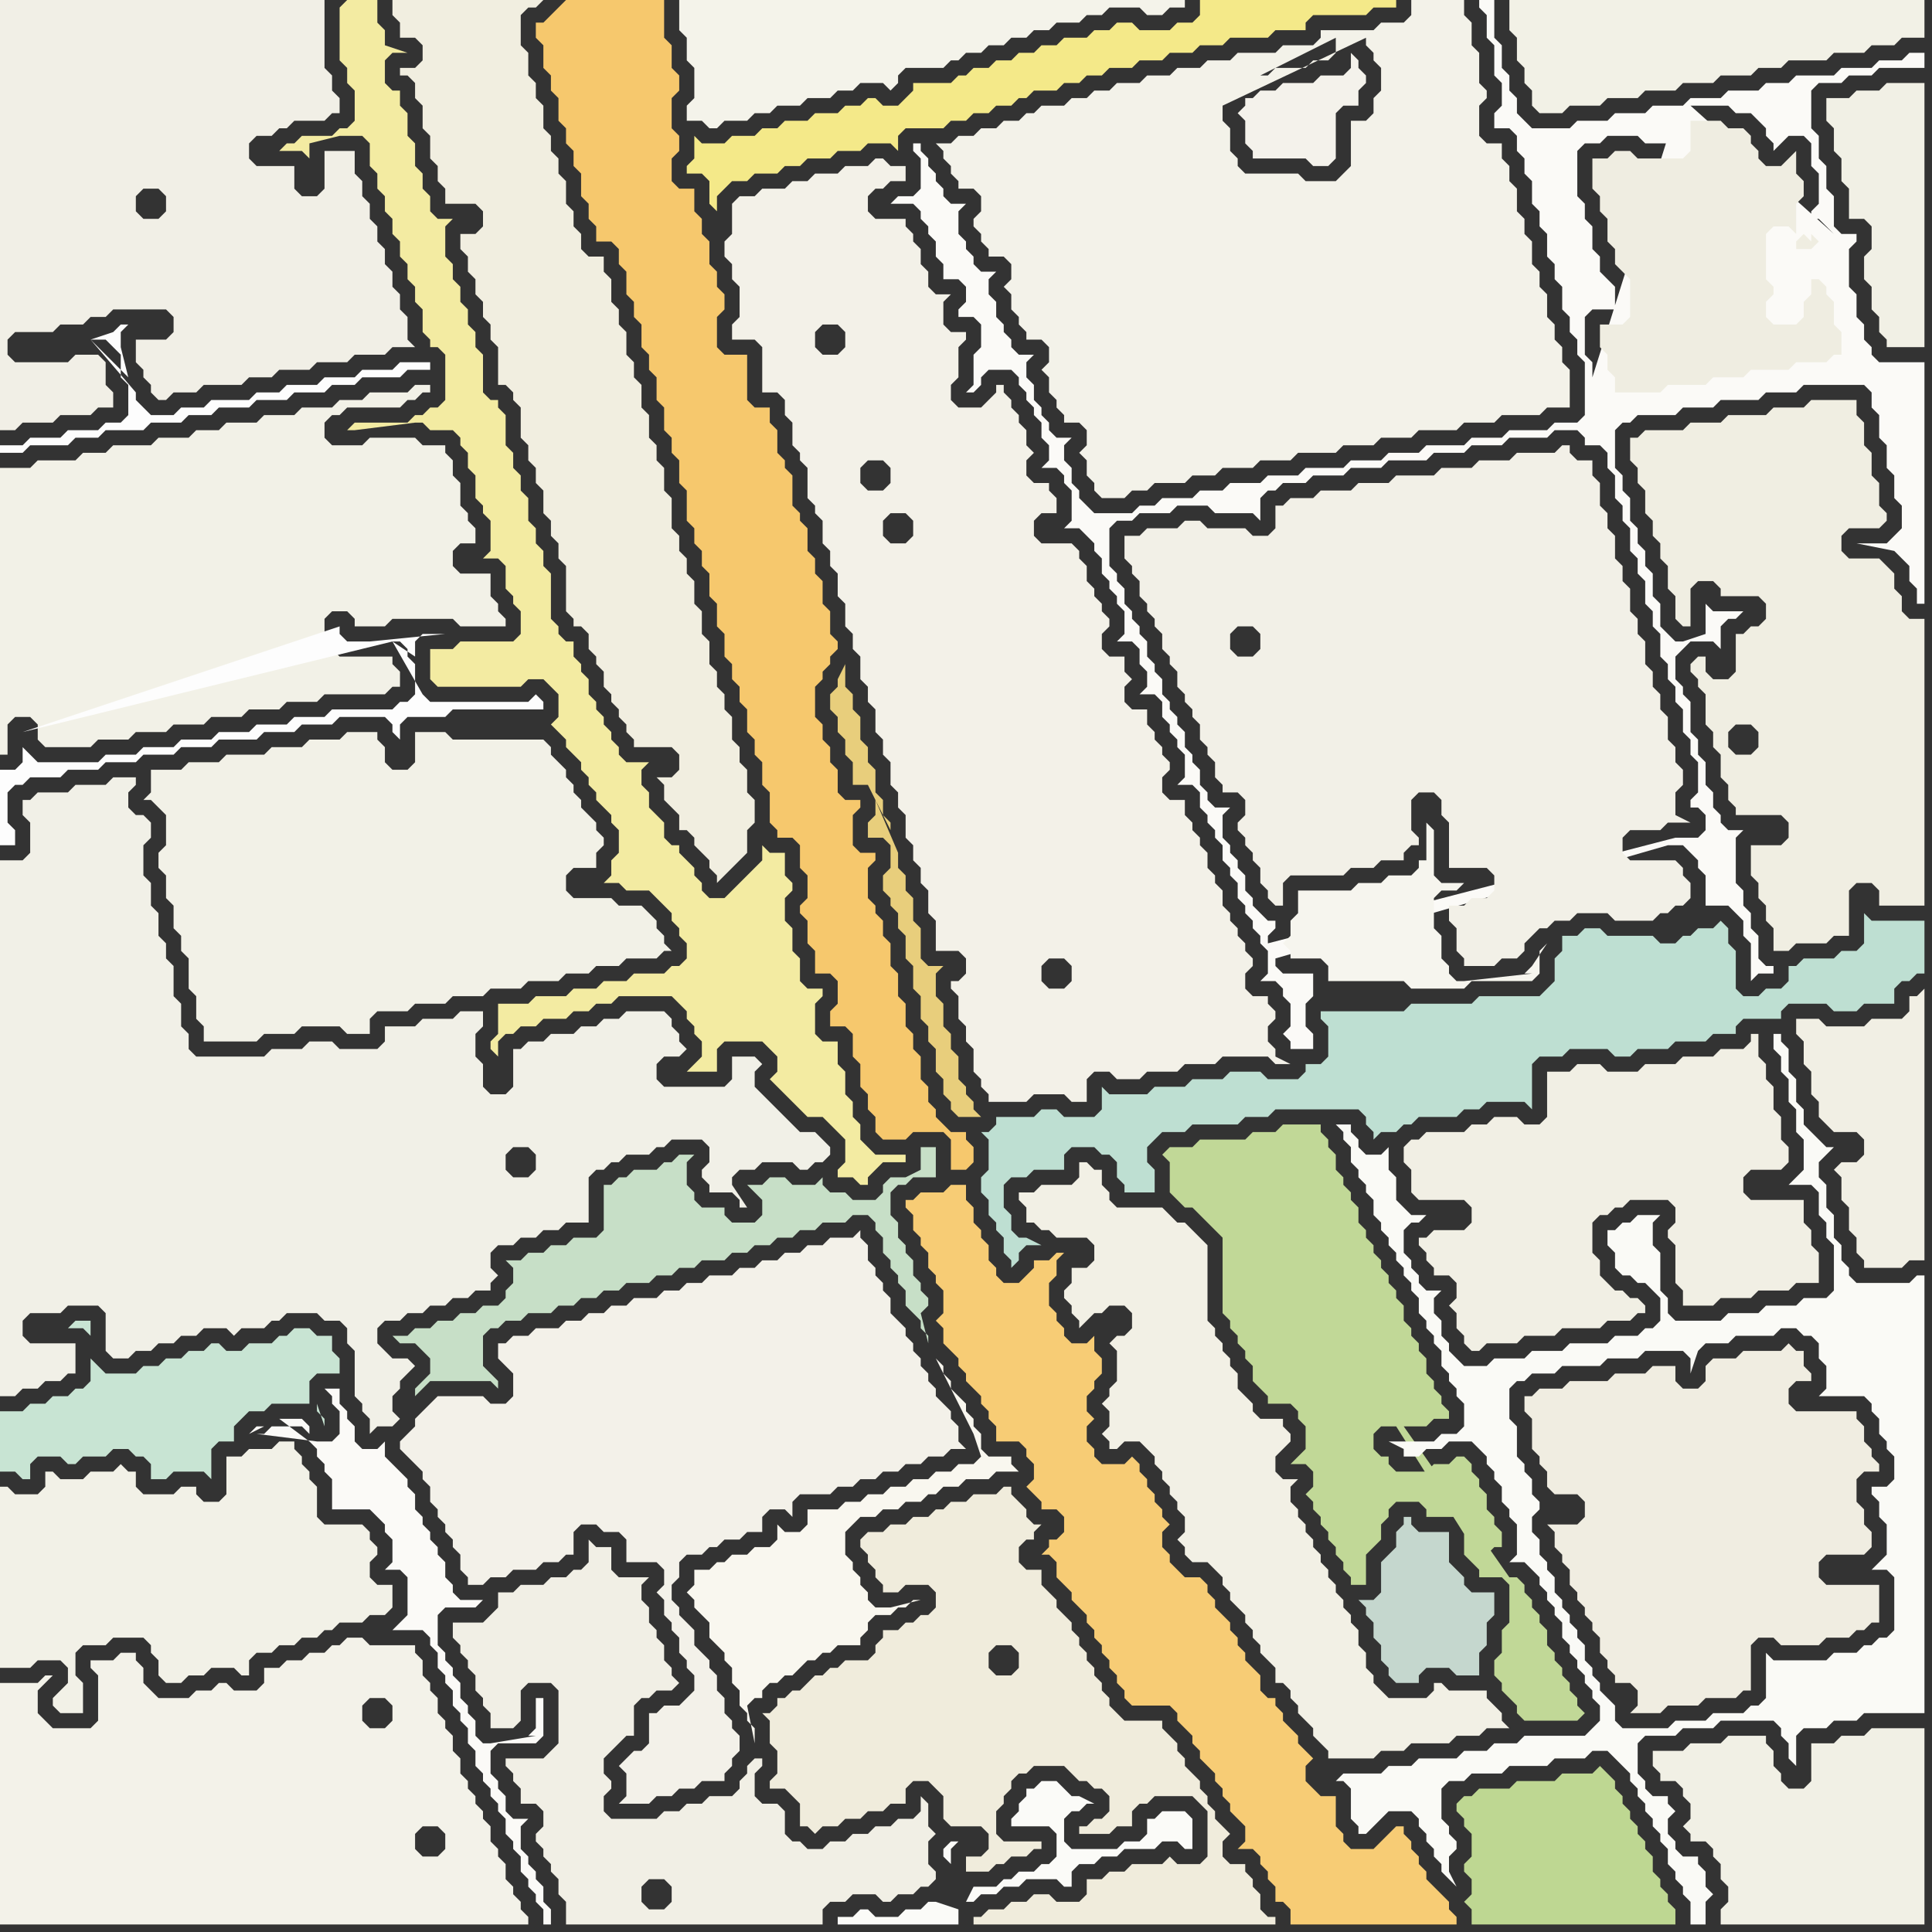 <svg width="256" height="256" xmlns="http://www.w3.org/2000/svg"><rect width="100%" height="100%" fill="#333333" stroke="none"/><script> 
var tempColor;
function hoverPath(evt){
obj = evt.target;
tempColor = obj.getAttribute("fill");
obj.setAttribute("fill","red");
//alert(tempColor);
//obj.setAttribute("stroke","red");}
function recoverPath(evt){
obj = evt.target;
obj.setAttribute("fill", tempColor);
//obj.setAttribute("stroke", tempColor);
}</script><path onmouseover="hoverPath(evt)" onmouseout="recoverPath(evt)" fill="rgb(242,241,231)" d="M  0,64l 0,36 1,0 0,-4 1,-1 2,0 1,1 0,2 1,1 6,0 1,-1 4,0 1,-1 4,0 1,-1 4,0 1,-1 4,0 1,-1 4,0 1,-1 4,0 1,-1 8,0 1,-1 1,0 0,-2 -1,-1 0,-1 -7,0 -1,-1 -1,-1 0,-3 1,-1 2,0 1,1 0,1 4,0 1,-1 8,0 1,1 6,0 0,-1 -1,-1 0,-1 -1,-1 0,-3 -4,0 -1,-1 0,-2 1,-1 2,0 0,-2 -1,-1 0,-1 -1,-1 0,-3 -1,-1 0,-2 -1,-1 0,-1 -3,0 -1,-1 -6,0 -1,1 -4,0 -1,-1 0,-2 1,-1 1,0 1,-1 7,0 1,-1 1,0 1,-1 1,0 0,-1 -2,0 -1,1 -5,0 -1,1 -3,0 -1,1 -4,0 -1,1 -4,0 -1,1 -4,0 -1,1 -3,0 -1,1 -4,0 -1,1 -5,0 -1,1 -3,0 -1,1 -5,0 -1,1 -4,0Z"/>
<path onmouseover="hoverPath(evt)" onmouseout="recoverPath(evt)" fill="rgb(251,250,247)" d="M  221,112l 2,0 1,1 1,1 0,1 1,1 0,4 3,0 1,1 1,1 0,2 1,1 0,5 1,-1 2,0 0,-1 -1,0 -1,-1 0,-3 -1,-1 0,-2 -1,-1 0,-2 -1,-1 0,-6 1,-1 -2,0 -1,-1 0,-1 -1,-1 0,-2 -1,-1 0,-3 -1,-1 0,-2 -1,-1 0,-4 -1,-1 0,-1 -1,-1 0,-3 1,-1 1,-1 3,0 1,1 0,-3 1,-1 1,0 1,-1 -4,0 -1,-1 0,4 -3,1 -1,0 -1,-1 -1,-1 0,-3 -1,-1 0,-3 -1,-1 0,-2 -1,-1 0,-2 -1,-1 0,-3 -1,-1 0,-2 -1,-1 0,-5 1,-1 1,0 1,-1 5,0 1,-1 4,0 1,-1 5,0 1,-1 4,0 1,-1 8,0 1,1 0,2 1,1 0,3 1,1 0,3 1,1 0,3 1,1 0,3 -1,1 -1,1 -4,0 5,1 0,0 1,1 1,1 0,2 1,1 0,2 1,0 0,-32 -6,0 -1,-1 0,-1 -1,-1 0,-2 -1,-1 0,-3 -1,-1 0,-5 1,-1 0,-1 -2,0 -1,-1 0,-4 -1,-1 0,-3 -1,-1 0,-3 -1,-1 0,-5 1,-1 3,0 1,-1 3,0 1,-1 6,0 0,-2 -2,0 -1,1 -3,0 -1,1 -4,0 -1,1 -5,0 -1,1 -3,0 -1,1 -4,0 -1,1 -4,0 -1,1 -4,0 -1,1 -4,0 -1,1 -4,0 -1,1 -5,0 -1,-1 -1,-1 0,-2 -1,-1 0,-2 -1,-1 0,-3 -1,-1 0,-5 -2,0 0,1 1,1 0,3 1,1 0,4 1,1 0,3 -1,1 0,2 2,0 1,1 0,2 1,1 0,2 1,1 0,3 1,1 0,2 1,1 0,3 1,1 0,2 1,1 0,3 1,1 0,2 1,1 0,2 1,1 0,7 -1,1 -3,0 -1,1 -5,0 -1,1 -4,0 -1,1 -5,0 -1,1 -4,0 -1,1 -4,0 -1,1 -5,0 -1,1 -4,0 -1,1 -4,0 -1,1 -3,0 -1,1 -4,0 -1,1 -2,0 -1,1 -5,0 -1,-1 -1,-1 0,-1 -1,-1 0,-2 -1,-1 0,-2 1,-1 -2,0 -1,-1 0,-1 -1,-1 0,-1 -1,-1 0,-2 -1,-1 0,-2 1,-1 -2,0 -1,-1 0,-1 -1,-1 0,-1 -1,-1 0,-2 -1,-1 0,-2 1,-1 -2,0 -1,-1 0,-1 -1,-1 0,-1 -1,-1 0,-3 1,-1 -2,0 -1,-1 0,-1 -1,-1 0,-1 -1,-1 0,-1 -1,-1 0,-1 -1,0 0,1 1,1 0,4 -1,1 -2,0 -1,1 3,0 1,1 0,1 1,1 0,1 1,1 0,2 1,1 0,2 2,0 1,1 0,2 -1,1 0,1 2,0 1,1 0,3 -1,1 0,4 -1,1 1,0 1,-1 0,-1 1,-1 3,0 1,1 0,1 1,1 0,1 1,1 0,1 1,1 0,2 1,1 0,2 -1,1 2,0 1,1 0,1 1,1 0,4 -1,1 2,0 1,1 1,1 0,1 1,1 0,2 1,1 0,1 1,1 0,1 1,1 0,3 -1,1 2,0 1,1 0,2 1,1 0,2 -1,1 2,0 1,1 0,2 1,1 0,1 1,1 0,1 1,1 0,3 -1,1 2,0 1,1 0,2 1,1 0,1 1,1 0,1 1,1 0,2 1,1 0,1 1,1 0,2 1,1 0,1 1,1 0,1 1,1 0,1 1,1 0,3 -1,1 2,0 1,1 0,1 1,1 0,3 -1,1 1,1 0,1 3,0 0,-2 -1,-1 0,-3 1,-1 0,-3 -4,0 -1,-1 0,-1 52,-15 -53,13 0,-1 1,-1 0,-1 -1,0 -1,-1 -1,-1 0,-1 -1,-1 0,-2 -1,-1 0,-1 -1,-1 0,-1 -1,-1 0,-3 1,-1 -2,0 -1,-1 0,-1 -1,-1 0,-2 -1,-1 0,-1 -1,-1 0,-2 -1,-1 0,-1 -1,-1 0,-1 -1,-1 0,-2 -1,-1 0,-1 -1,-1 0,-2 -1,-1 0,-1 -1,-1 0,-1 -1,-1 0,-2 -1,-1 0,-1 -1,-1 0,-5 1,-1 2,0 1,-1 4,0 1,-1 4,0 1,1 5,0 1,1 0,-3 1,-1 1,0 1,-1 3,0 1,-1 4,0 1,-1 4,0 1,-1 5,0 1,-1 4,0 1,-1 4,0 1,-1 5,0 1,-1 3,0 1,1 0,1 2,0 1,1 0,2 1,1 0,3 1,1 0,2 1,1 0,3 1,1 0,2 1,1 0,3 1,1 0,2 1,1 0,3 1,1 0,2 1,1 0,2 1,1 0,3 1,1 0,2 1,1 0,4 -1,1 0,1 1,0 1,1 0,2 -1,1 -3,0 -54,14 53,-13 -10,-62 0,-2 -1,-1 0,-5 1,-1 3,0 0,-3 -1,-1 0,0 -1,-1 0,-2 -1,-1 0,-3 -1,-1 0,-2 -1,-1 0,-6 1,-1 2,0 1,-1 4,0 1,1 4,0 0,-4 -11,35 10,62 -9,-61 0,2 1,1 9,0 1,-1 4,0 1,-1 5,0 1,-1 4,0 1,-1 4,0 1,-1 1,0 1,-1 0,-5 -1,-1 0,-3 -1,-1 0,-1 -1,-1 -1,-1 0,0 -30,16 9,61 3,-98 5,0 1,1 2,0 1,1 1,1 0,1 1,1 0,1 1,-1 1,-1 2,0 1,1 0,3 1,1 0,4 -1,1 0,1 1,0 1,1 1,1 -19,-17 -3,98 5,9 0,0 -5,-9 18,-77 -2,0 -1,-1 0,2 1,1 0,3 -1,1 1,0 1,-3 0,-2 1,-1 -18,77Z"/>
<path onmouseover="hoverPath(evt)" onmouseout="recoverPath(evt)" fill="rgb(243,235,162)" d="M  45,1l 0,7 1,1 0,2 1,1 0,4 -1,1 -1,0 -1,1 -4,0 -1,1 -1,0 -1,1 3,0 1,1 0,-2 4,-1 3,0 1,1 0,3 1,1 0,2 1,1 0,2 1,1 0,2 1,1 0,2 1,1 0,2 1,1 0,2 1,1 0,3 1,1 0,1 1,0 1,1 0,6 -1,1 -1,0 -1,1 -1,0 -1,1 -7,0 -1,1 1,0 8,-1 1,0 1,1 3,0 1,1 0,1 1,1 0,2 1,1 0,3 1,1 0,1 1,1 0,4 -1,1 2,0 1,1 0,3 1,1 0,1 1,1 0,3 -1,1 -7,0 -1,1 -3,0 0,4 1,1 11,0 1,-1 2,0 1,1 1,1 0,3 -1,1 0,0 1,1 1,1 0,1 1,1 1,1 0,1 1,1 0,1 1,1 0,1 1,1 1,1 0,1 1,1 0,3 -1,1 0,2 -1,1 2,0 1,1 3,0 1,1 1,1 1,1 0,1 1,1 0,1 1,1 0,2 -1,1 -1,0 -1,1 -4,0 -1,1 -3,0 -1,1 -3,0 -1,1 -4,0 -1,1 -4,0 0,4 -1,1 0,1 1,1 0,-2 1,-1 1,0 1,-1 2,0 1,-1 3,0 1,-1 2,0 1,-1 2,0 1,-1 7,0 1,1 1,1 0,1 1,1 0,1 1,1 0,2 -1,1 -1,1 4,0 0,-3 1,-1 5,0 1,1 1,1 0,2 -1,1 1,1 0,0 1,1 1,1 1,1 1,1 2,0 1,1 1,1 1,1 0,3 -1,1 0,1 2,0 1,1 1,0 0,-1 1,-1 1,-1 3,0 0,-1 -4,0 -2,-2 0,-2 -1,-1 0,-2 -1,-1 0,-3 -1,-1 0,-3 -2,0 -1,-1 0,-4 1,-1 0,-1 -2,0 -1,-1 0,-3 -1,-1 0,-3 -1,-1 0,-3 1,-1 0,-1 -1,-1 0,-3 -2,0 -1,-1 0,2 -1,1 -1,1 -1,1 -1,1 -1,1 -2,0 -1,-1 0,-1 -1,-1 0,-1 -1,-1 -1,-1 0,-1 -1,0 -1,-1 0,-2 -1,-1 -1,-1 0,-2 -1,-1 0,-2 1,-1 -3,0 -1,-1 0,-1 -1,-1 0,-1 -1,-1 0,-1 -1,-1 0,-1 -1,-1 0,-2 -1,-1 0,-1 -1,-1 0,-2 -1,0 -1,-1 0,-1 -1,-1 0,-6 -1,-1 0,-2 -1,-1 0,-2 -1,-1 0,-3 -1,-1 0,-2 -1,-1 0,-2 -1,-1 0,-4 -1,-1 0,-1 -1,0 -1,-1 0,-5 -1,-1 0,-2 -1,-1 0,-2 -1,-1 0,-2 -1,-1 0,-2 -1,-1 0,-4 1,-1 -2,0 -1,-1 0,-2 -1,-1 0,-2 -1,-1 0,-3 -1,-1 0,-3 -1,-1 0,-2 -1,0 -1,-1 0,-3 1,-1 2,0 -3,-1 0,-2 -1,-1 0,-3 -4,0 -1,1Z"/>
<path onmouseover="hoverPath(evt)" onmouseout="recoverPath(evt)" fill="rgb(246,200,109)" d="M  74,1l -1,1 -1,1 -1,0 0,2 1,1 0,3 1,1 0,2 1,1 0,3 1,1 0,2 1,1 0,2 1,1 0,3 1,1 0,2 1,1 0,2 2,0 1,1 0,2 1,1 0,3 1,1 0,2 1,1 0,3 1,1 0,2 1,1 0,3 1,1 0,3 1,1 0,2 1,1 0,3 1,1 0,4 1,1 0,2 1,1 0,2 1,1 0,3 1,1 0,3 1,1 0,3 1,1 0,2 1,1 0,2 1,1 0,3 1,1 0,2 1,1 0,3 1,1 0,4 1,1 0,1 2,0 1,1 0,3 1,1 0,3 -1,1 0,1 1,1 0,3 1,1 0,3 2,0 1,1 0,3 -1,1 0,2 2,0 1,1 0,3 1,1 0,3 1,1 0,2 1,1 0,2 1,1 3,0 1,-1 4,0 1,1 0,4 2,0 1,-1 0,-2 -1,-1 0,-1 -2,0 -1,-1 -1,-1 0,-1 -1,-1 0,-2 -1,-1 0,-3 -1,-1 0,-2 -1,-1 0,-3 -1,-1 0,-3 -1,-1 0,-3 -1,-1 0,-2 -1,-1 0,-1 -1,-1 0,-4 1,-1 0,-1 -2,0 -1,-1 0,-4 1,-1 0,-1 -2,0 -1,-1 0,-3 -1,-1 0,-2 -1,-1 0,-2 -1,-1 0,-4 1,-1 0,-1 1,-1 0,-1 1,-1 0,-1 -1,-1 0,-3 -1,-1 0,-3 -1,-1 0,-2 -1,-1 0,-3 -1,-1 0,-1 -1,-1 0,-4 -1,-1 0,-1 -1,-1 0,-3 -1,-1 0,-2 -2,0 -1,-1 0,-6 -3,0 -1,-1 0,-4 1,-1 0,-2 -1,-1 0,-2 -1,-1 0,-3 -1,-1 0,-2 -1,-1 0,-3 -2,0 -1,-1 0,-3 1,-1 0,-2 -1,-1 0,-4 1,-1 0,-2 -1,-1 0,-3 -1,-1 0,-5 -13,0 -1,1Z"/>
<path onmouseover="hoverPath(evt)" onmouseout="recoverPath(evt)" fill="rgb(243,241,232)" d="M  101,49l 0,3 2,0 1,1 0,2 1,1 0,3 1,1 0,1 1,1 0,4 1,1 0,1 1,1 0,3 1,1 0,2 1,1 0,3 1,1 0,3 1,1 0,2 1,1 0,3 1,1 0,2 1,1 0,3 1,1 0,2 1,1 0,3 1,1 0,2 1,1 0,3 1,1 0,2 1,1 0,2 1,1 0,3 1,1 0,4 3,0 1,1 0,2 -1,1 -1,0 0,1 1,1 0,3 1,1 0,2 1,1 0,3 1,1 0,1 1,1 0,1 5,0 1,-1 4,0 1,1 2,0 0,-3 1,-1 2,0 1,1 3,0 1,-1 4,0 1,-1 4,0 1,-1 6,0 1,1 2,0 -2,-1 0,-1 -1,-1 0,-2 1,-1 0,-1 -1,-1 0,-1 -2,0 -1,-1 0,-2 1,-1 0,-1 -1,-1 0,-1 -1,-1 0,-1 -1,-1 0,-1 -1,-1 0,-2 -1,-1 0,-1 -1,-1 0,-2 -1,-1 0,-1 -1,-1 0,-1 -1,-1 0,-2 -2,0 -1,-1 0,-2 1,-1 0,-1 -1,-1 0,-1 -1,-1 0,-1 -1,-1 0,-2 -2,0 -1,-1 0,-2 1,-1 -1,-1 0,-2 -2,0 -1,-1 0,-2 1,-1 0,-1 -1,-1 0,-1 -1,-1 0,-1 -1,-1 0,-2 -1,-1 0,-1 -1,-1 -4,0 -1,-1 0,-2 1,-1 2,0 0,-2 -1,-1 0,-1 -2,0 -1,-1 0,-2 1,-1 -1,-1 0,-2 -1,-1 0,-1 -1,-1 0,-1 -1,-1 0,-1 -1,0 0,1 -1,1 -1,1 -3,0 -1,-1 0,-2 1,-1 0,-4 1,-1 0,-1 -2,0 -1,-1 0,-3 1,-1 -2,0 -1,-1 0,-2 -1,-1 0,-2 -1,-1 0,-1 -1,-1 0,-1 -4,0 -1,-1 0,-2 1,-1 1,0 1,-1 2,0 0,-2 -2,0 -1,-1 -1,0 -1,1 -3,0 -1,1 -3,0 -1,1 -2,0 -1,1 -3,0 -1,1 -2,0 -1,1 0,4 -1,1 0,2 1,1 0,2 1,1 0,4 -1,1 0,2 3,0 1,1 0,3 7,-5 1,-1 2,0 1,1 0,2 -1,1 -2,0 -1,-1 0,-2 -7,5 13,15 0,-2 1,-1 2,0 1,1 0,2 -1,1 -2,0 -1,-1 -13,-15 16,22 0,-2 1,-1 2,0 1,1 0,2 -1,1 -2,0 -1,-1 -16,-22 37,81 0,-2 1,-1 2,0 1,1 0,2 -1,1 -2,0 -1,-1 -37,-81Z"/>
<path onmouseover="hoverPath(evt)" onmouseout="recoverPath(evt)" fill="rgb(243,241,233)" d="M  113,197l 0,0 1,-1 2,0 1,-1 2,0 1,-1 2,0 1,-1 2,0 1,-1 2,0 -1,-1 0,-2 -1,-1 0,-1 -1,-1 -1,-1 0,-1 -1,-1 0,-1 -1,-1 0,-1 -1,-1 0,-1 -1,-1 0,-1 -1,-1 -1,-1 0,-2 -1,-1 0,-1 -1,-1 0,-1 -1,-1 0,-2 -1,-1 0,-1 -1,1 -3,0 -1,1 -2,0 -1,1 -2,0 -1,1 -2,0 -1,1 -2,0 -1,1 -3,0 -1,1 -2,0 -1,1 -2,0 -1,1 -3,0 -1,1 -2,0 -1,1 -2,0 -1,1 -2,0 -1,1 -3,0 -1,1 -2,0 -1,1 -1,0 0,2 1,1 0,0 1,1 0,3 -1,1 -2,0 -1,-1 -6,0 -1,1 -1,1 -1,1 0,1 -1,1 -1,1 0,1 1,1 1,1 1,1 0,1 1,1 0,2 1,1 0,1 1,1 0,1 1,1 0,1 1,1 0,2 1,1 0,1 2,0 1,-1 2,0 1,-1 3,0 1,-1 2,0 1,-1 1,0 0,-3 1,-1 2,0 1,1 2,0 1,1 0,3 4,0 1,1 0,2 -1,1 1,1 0,2 1,1 0,1 1,1 0,2 1,1 0,1 1,1 0,2 -2,2 -2,0 -1,1 -1,0 0,4 -1,1 -1,0 -1,1 -1,1 1,1 0,3 -1,1 4,0 1,-1 2,0 1,-1 2,0 1,-1 3,0 0,-1 1,-1 0,-1 1,-1 0,-2 -1,-1 0,-1 -1,-1 0,-2 -1,-1 0,-2 -1,-1 0,-1 -1,-1 -1,-1 0,-2 -1,-1 -1,-1 0,-1 -1,-1 0,-2 1,-1 0,-2 1,-1 2,0 1,-1 1,0 1,-1 2,0 1,-1 2,0 0,-2 1,-1 2,0 1,1 0,-2 1,-1 4,0 1,-1Z"/>
<path onmouseover="hoverPath(evt)" onmouseout="recoverPath(evt)" fill="rgb(242,240,229)" d="M  153,194l 0,0 1,1 0,1 1,1 0,1 1,1 0,1 1,1 0,2 -1,1 1,1 0,1 1,1 2,0 1,1 1,1 0,1 1,1 0,1 1,1 1,1 0,1 1,1 0,1 1,1 0,1 1,1 1,1 0,2 1,0 1,1 0,1 1,1 0,1 1,1 1,1 0,1 1,1 1,1 0,1 6,0 1,-1 3,0 1,-1 5,0 1,-1 3,0 1,-1 3,0 -1,-1 0,-1 -1,-1 -1,-1 0,-1 -5,0 -1,-1 -1,0 0,1 -1,1 -5,0 -1,-1 -1,-1 0,-1 -1,-1 0,-2 -1,-1 0,-2 -1,-1 0,-1 -1,-1 0,-1 -1,-1 0,-1 -1,-1 0,-1 -1,-1 0,-1 -1,-1 0,-1 -1,-1 0,-1 -1,-1 0,-1 -1,-1 0,-2 1,-1 -2,0 -1,-1 0,-2 1,-1 1,-1 0,-1 -1,-1 0,-1 -3,0 -1,-1 0,-1 -1,-1 -1,-1 0,-2 -1,-1 0,-1 -1,-1 0,-1 -1,-1 0,-1 -1,-1 0,-10 -1,-1 -1,-1 -1,-1 -1,0 -1,-1 -1,-1 -6,0 -1,-1 0,-1 -1,-1 0,-2 -1,0 -1,-1 -1,0 0,2 -1,1 -4,0 -1,1 -2,0 0,1 1,1 0,2 1,0 1,1 1,0 1,1 4,0 1,1 0,2 -1,1 -2,0 0,2 -1,1 0,1 1,1 0,1 1,1 0,1 1,-1 0,0 1,-1 1,0 1,-1 2,0 1,1 0,2 -1,1 -1,0 -1,1 1,1 0,4 -1,1 0,1 -1,1 1,1 0,2 -1,1 1,1 0,1 1,0 1,-1 2,0 1,1 1,1Z"/>
<path onmouseover="hoverPath(evt)" onmouseout="recoverPath(evt)" fill="rgb(242,241,230)" d="M  200,2l 0,2 1,1 0,3 1,1 0,2 1,1 0,2 1,1 3,0 1,-1 4,0 1,-1 4,0 1,-1 4,0 1,-1 4,0 1,-1 4,0 1,-1 3,0 1,-1 5,0 1,-1 4,0 1,-1 3,0 1,-1 3,0 0,-5 -55,0Z"/>
<path onmouseover="hoverPath(evt)" onmouseout="recoverPath(evt)" fill="rgb(241,240,231)" d="M  0,147l 0,38 2,0 1,-1 2,0 1,-1 2,0 1,-1 1,0 0,-4 -6,0 -1,-1 0,-2 1,-1 4,0 1,-1 4,0 1,1 0,5 1,1 2,0 1,-1 2,0 1,-1 2,0 1,-1 2,0 1,-1 3,0 1,1 1,-1 3,0 1,-1 1,0 1,-1 4,0 1,1 2,0 1,1 0,2 1,1 0,6 1,1 0,1 1,1 0,2 1,-1 2,0 1,-1 -1,-1 0,-2 1,-1 0,-1 1,-1 1,-1 -1,-1 -2,0 -1,-1 -1,-1 0,-2 1,-1 2,0 1,-1 2,0 1,-1 2,0 1,-1 2,0 1,-1 2,0 0,-1 1,-1 -1,-1 0,-2 1,-1 2,0 1,-1 2,0 1,-1 2,0 1,-1 3,0 0,-6 1,-1 1,0 1,-1 1,0 1,-1 3,0 1,-1 1,0 1,-1 4,0 1,1 0,2 -1,1 0,1 1,1 0,1 3,0 1,1 0,1 1,0 -2,-3 0,-1 1,-1 2,0 1,-1 4,0 1,1 1,0 1,-1 1,0 1,-1 0,-1 -1,-1 0,0 -1,-1 -2,0 -1,-1 -1,-1 -1,-1 -1,-1 -1,-1 -1,-1 0,-2 1,-1 -1,-1 -3,0 0,3 -1,1 -8,0 -1,-1 0,-2 1,-1 2,0 1,-1 -1,-1 0,-1 -1,-1 0,-1 -1,-1 -5,0 -1,1 -2,0 -1,1 -2,0 -1,1 -3,0 -1,1 -2,0 -1,1 -1,0 0,5 -1,1 -2,0 -1,-1 0,-3 -1,-1 0,-3 1,-1 0,-2 -3,0 -1,1 -4,0 -1,1 -4,0 0,2 -1,1 -5,0 -1,-1 -3,0 -1,1 -4,0 -1,1 -9,0 -1,-1 0,-2 -1,-1 0,-3 -1,-1 0,-4 -1,-1 0,-2 -1,-1 0,-3 -1,-1 0,-3 -1,-1 0,-4 1,-1 0,-2 -1,-1 -1,0 -1,-1 0,-2 1,-1 0,-1 -3,0 -1,1 -4,0 -1,1 -4,0 -1,1 -1,0 0,2 1,1 0,4 -1,1 -3,0 0,33 70,9 -2,0 -1,-1 0,-2 1,-1 2,0 1,1 0,2 -1,1 -70,-9Z"/>
<path onmouseover="hoverPath(evt)" onmouseout="recoverPath(evt)" fill="rgb(243,242,233)" d="M  126,19l -2,0 1,1 0,1 1,1 0,1 1,1 0,1 2,0 1,1 0,2 -1,1 0,1 1,1 0,1 1,1 0,1 2,0 1,1 0,2 -1,1 1,1 0,2 1,1 0,1 1,1 0,1 2,0 1,1 0,2 -1,1 1,1 0,2 1,1 0,1 1,1 0,1 2,0 1,1 0,2 -1,1 1,1 0,2 1,1 0,1 1,1 3,0 1,-1 2,0 1,-1 4,0 1,-1 3,0 1,-1 4,0 1,-1 4,0 1,-1 5,0 1,-1 4,0 1,-1 4,0 1,-1 5,0 1,-1 4,0 1,-1 5,0 1,-1 3,0 0,-5 -1,-1 0,-2 -1,-1 0,-2 -1,-1 0,-3 -1,-1 0,-2 -1,-1 0,-3 -1,-1 0,-2 -1,-1 0,-3 -1,-1 0,-2 -1,-1 0,-2 -2,0 -1,-1 0,-4 1,-1 0,-1 -1,-1 0,-4 -1,-1 0,-3 -1,-1 0,-2 -7,0 0,2 -1,1 -3,0 -1,1 -7,0 0,1 -1,1 -4,0 -1,1 -5,0 -1,1 -3,0 -1,1 -3,0 -1,1 -3,0 -1,1 -3,0 -1,1 -2,0 -1,1 -2,0 -1,1 -3,0 -1,1 -1,0 -1,1 -2,0 -1,1 -2,0 -1,1 -2,0 -1,1 51,-14 0,2 -1,1 -2,0 -1,1 -4,0 -1,1 -2,0 -1,1 -1,0 -1,1 0,0 14,-7 -51,14 55,-14 0,1 1,1 0,1 1,1 0,3 -1,1 0,2 -1,1 -2,0 0,6 -2,2 -4,0 -1,-1 -7,0 -1,-1 0,-1 -1,-1 0,-3 -1,-1 0,-2 19,-9 -55,14Z"/>
<path onmouseover="hoverPath(evt)" onmouseout="recoverPath(evt)" fill="rgb(241,239,230)" d="M  0,4l 0,53 2,0 1,-1 4,0 1,-1 4,0 1,-1 2,0 0,-2 -1,-1 0,-3 -1,-1 -3,0 -1,1 -7,0 -1,-1 0,-2 1,-1 5,0 1,-1 3,0 1,-1 2,0 1,-1 7,0 1,1 0,2 -1,1 -4,0 0,3 1,1 0,1 1,1 0,1 1,1 1,0 1,-1 3,0 1,-1 5,0 1,-1 3,0 1,-1 4,0 1,-1 4,0 1,-1 4,0 1,-1 3,0 -1,-1 0,-3 -1,-1 0,-2 -1,-1 0,-2 -1,-1 0,-2 -1,-1 0,-2 -1,-1 0,-2 -1,-1 0,-2 -1,-1 0,-3 -4,0 0,5 -1,1 -2,0 -1,-1 0,-3 -5,0 -1,-1 0,-2 1,-1 2,0 1,-1 1,0 1,-1 4,0 1,-1 1,0 0,-2 -1,-1 0,-2 -1,-1 0,-9 -43,0 0,4 22,22 0,2 -1,1 -2,0 -1,-1 0,-2 1,-1 2,0 1,1 -22,-22Z"/>
<path onmouseover="hoverPath(evt)" onmouseout="recoverPath(evt)" fill="rgb(242,240,231)" d="M  170,67l -1,0 0,3 -1,1 -2,0 -1,-1 -5,0 -1,-1 -2,0 -1,1 -4,0 -1,1 -2,0 0,3 1,1 0,1 1,1 0,2 1,1 0,1 1,1 0,1 1,1 0,2 1,1 0,1 1,1 0,2 1,1 0,1 1,1 0,1 1,1 0,2 1,1 0,1 1,1 0,2 1,1 0,1 2,0 1,1 0,2 -1,1 0,1 1,1 0,1 1,1 0,1 1,1 0,2 1,1 0,1 1,1 1,0 0,-3 1,-1 7,0 1,-1 3,0 1,-1 3,0 0,-1 1,-1 1,0 0,-1 -1,-1 0,-4 1,-1 2,0 1,1 0,2 1,1 0,6 5,0 1,1 0,2 -1,1 -2,0 -1,1 -2,0 0,2 1,1 0,3 1,1 0,1 4,0 1,-1 2,0 1,-1 0,-1 1,-1 1,-1 1,0 1,-1 2,0 1,-1 4,0 1,1 5,0 1,-1 1,0 1,-1 1,0 1,-1 0,-2 -1,-1 0,-1 -1,-1 -6,0 -1,-1 0,-2 1,-1 4,0 1,-1 3,0 -2,-1 0,-3 1,-1 0,-2 -1,-1 0,-2 -1,-1 0,-3 -1,-1 0,-2 -1,-1 0,-2 -1,-1 0,-3 -1,-1 0,-2 -1,-1 0,-3 -1,-1 0,-2 -1,-1 0,-3 -1,-1 0,-2 -1,-1 0,-3 -1,-1 0,-2 -2,0 -1,-1 0,-1 -1,0 -1,1 -5,0 -1,1 -4,0 -1,1 -4,0 -1,1 -5,0 -1,1 -4,0 -1,1 -4,0 -1,1 -3,0 -1,1 -7,19 0,-2 1,-1 2,0 1,1 0,2 -1,1 -2,0 -1,-1 7,-19Z"/>
<path onmouseover="hoverPath(evt)" onmouseout="recoverPath(evt)" fill="rgb(200,228,211)" d="M  24,180l -2,0 -1,1 -2,0 -1,1 -4,0 -1,-1 -1,-1 0,3 -1,1 -1,0 -1,1 -2,0 -1,1 -2,0 -1,1 -3,0 0,8 2,0 1,1 1,0 0,-2 1,-1 3,0 1,1 1,0 1,-1 3,0 1,-1 2,0 1,1 1,0 1,1 0,2 2,0 1,-1 4,0 1,1 0,-4 1,-1 2,0 0,-2 1,-1 1,-1 2,0 1,-1 5,0 0,-3 1,-1 3,0 0,-2 -1,-1 0,-2 -2,0 -1,-1 -2,0 -1,1 -1,0 -1,1 -3,0 -1,1 -2,0 -1,-1 -1,0 -1,1 -2,0 -1,1 18,6 0,1 1,1 0,1 -1,-3 -18,-6 -12,-3 0,-2 -2,0 -1,1 2,0 1,1 12,3Z"/>
<path onmouseover="hoverPath(evt)" onmouseout="recoverPath(evt)" fill="rgb(253,253,253)" d="M  52,85l 1,0 1,1 0,1 1,1 0,4 -1,1 -1,0 -1,1 -8,0 -1,1 -4,0 -1,1 -4,0 -1,1 -4,0 -1,1 -4,0 -1,1 -4,0 -1,1 -4,0 -1,1 -8,0 -1,-1 -1,-1 0,2 -1,1 -2,0 0,10 2,0 0,-2 -1,-1 0,-4 1,-1 1,0 1,-1 4,0 1,-1 4,0 1,-1 4,0 1,-1 4,0 1,-1 4,0 1,-1 5,0 1,-1 4,0 1,-1 4,0 1,-1 6,0 1,1 0,1 1,1 0,-2 1,-1 5,0 1,-1 12,0 0,-1 -1,-1 0,0 -1,1 -13,0 -1,-1 -4,-7 3,2 0,-2 1,-1 3,0 -10,1 -3,0 -1,-1 0,-1 -42,14Z"/>
<path onmouseover="hoverPath(evt)" onmouseout="recoverPath(evt)" fill="rgb(241,239,228)" d="M  189,164l -1,0 0,1 1,1 0,1 1,1 0,1 2,0 1,1 0,2 -1,1 1,1 0,2 1,1 0,1 1,1 1,0 1,-1 4,0 1,-1 4,0 1,-1 5,0 1,-1 3,0 1,-1 1,0 0,-1 -1,-1 -1,0 -1,-1 -1,0 -1,-1 -1,-1 0,-2 -1,-1 0,-4 1,-1 1,0 1,-1 1,0 1,-1 5,0 1,1 0,2 -1,1 0,1 1,1 0,5 1,1 0,2 4,0 1,-1 4,0 1,-1 4,0 1,-1 3,0 0,-4 -1,-1 0,-2 -1,-1 0,-3 -7,0 -1,-1 0,-2 1,-1 4,0 1,-1 0,-2 -1,-1 0,-3 -1,-1 0,-3 -1,-1 0,-2 -1,-1 0,-3 -1,0 0,1 -1,1 -3,0 -1,1 -4,0 -1,1 -4,0 -1,1 -4,0 -1,-1 -3,0 -1,1 -3,0 0,6 -1,1 -2,0 -1,-1 -3,0 -1,1 -2,0 -1,1 -5,0 -1,1 -1,0 -1,1 0,2 1,1 0,3 1,1 6,0 1,1 0,2 -1,1 -4,0 -1,1Z"/>
<path onmouseover="hoverPath(evt)" onmouseout="recoverPath(evt)" fill="rgb(242,241,231)" d="M  0,199l 0,22 4,0 1,-1 3,0 1,1 0,2 -1,1 -1,1 0,1 1,1 3,0 0,-4 -1,-1 0,-3 1,-1 3,0 1,-1 4,0 1,1 0,1 1,1 0,2 1,1 2,0 1,-1 2,0 1,-1 3,0 1,1 1,0 0,-2 1,-1 2,0 1,-1 2,0 1,-1 2,0 1,-1 1,0 1,-1 3,0 1,-1 2,0 1,-1 0,-3 -2,0 -1,-1 0,-2 1,-1 0,-1 -1,-1 0,-1 -1,-1 -5,0 -1,-1 0,-4 -1,-1 0,-1 -1,-1 0,-1 -1,-1 0,-1 -2,0 -1,1 -3,0 -1,1 -2,0 0,5 -1,1 -2,0 -1,-1 0,-1 -2,0 -1,1 -4,0 -1,-1 0,-2 -1,0 -1,-1 -1,1 -3,0 -1,1 -3,0 -1,-1 -1,0 0,2 -1,1 -3,0 -1,-1 -1,0Z"/>
<path onmouseover="hoverPath(evt)" onmouseout="recoverPath(evt)" fill="rgb(242,241,231)" d="M  20,104l 0,1 -1,1 1,0 1,1 1,1 0,4 -1,1 0,2 1,1 0,3 1,1 0,3 1,1 0,2 1,1 0,4 1,1 0,3 1,1 0,2 7,0 1,-1 4,0 1,-1 5,0 1,1 3,0 0,-2 1,-1 4,0 1,-1 4,0 1,-1 4,0 1,-1 4,0 1,-1 4,0 1,-1 3,0 1,-1 3,0 1,-1 4,0 1,-1 1,0 -1,-1 0,-1 -1,-1 0,-1 -1,-1 -1,-1 -3,0 -1,-1 -5,0 -1,-1 0,-2 1,-1 3,0 0,-2 1,-1 0,-1 -1,-1 0,-1 -1,-1 -1,-1 0,-1 -1,-1 0,-1 -1,-1 0,-1 -1,-1 -1,-1 0,-1 -1,-1 -12,0 -1,-1 -4,0 0,4 -1,1 -2,0 -1,-1 0,-2 -1,-1 0,-1 -4,0 -1,1 -4,0 -1,1 -4,0 -1,1 -5,0 -1,1 -4,0 -1,1 -4,0Z"/>
<path onmouseover="hoverPath(evt)" onmouseout="recoverPath(evt)" fill="rgb(244,243,234)" d="M  121,9l 4,0 1,-1 1,0 1,-1 2,0 1,-1 2,0 1,-1 2,0 1,-1 2,0 1,-1 3,0 1,-1 2,0 1,-1 4,0 1,1 2,0 1,-1 2,0 0,-1 -67,0 0,4 1,1 0,3 1,1 0,4 -1,1 0,2 2,0 1,1 1,0 1,-1 3,0 1,-1 2,0 1,-1 3,0 1,-1 3,0 1,-1 2,0 1,-1 3,0 1,1 1,-1 0,-1 1,-1Z"/>
<path onmouseover="hoverPath(evt)" onmouseout="recoverPath(evt)" fill="rgb(251,251,248)" d="M  126,247l 0,-2 1,-1 -1,0 -1,1 0,1 1,1 3,3 0,0 -1,2 1,0 1,-1 2,0 1,-1 2,0 1,-1 4,0 1,1 1,0 0,-2 1,-1 2,0 1,-1 2,0 1,-1 4,0 1,-1 2,0 1,1 1,0 0,-4 -1,-1 -3,0 -1,1 -1,0 0,2 -1,1 -2,0 -1,1 -6,0 -1,-1 0,-3 1,-1 1,0 1,-1 1,0 -2,-1 -1,0 -1,-1 -1,-1 -2,0 -1,1 -1,0 0,1 -1,1 0,1 -1,1 0,1 5,0 1,1 0,3 -1,1 -1,0 -1,1 -2,0 -1,1 -1,0 -1,1 -3,0 -3,-3 1,6 -3,-1 -1,0 -1,1 -2,0 -1,1 -3,0 -1,-1 -1,0 -1,1 -2,0 0,1 16,0 0,-2 -1,-6Z"/>
<path onmouseover="hoverPath(evt)" onmouseout="recoverPath(evt)" fill="rgb(240,236,220)" d="M  121,236l 2,0 1,1 1,1 0,3 1,1 4,0 1,1 0,2 -1,1 -2,0 0,2 3,0 1,-1 1,0 1,-1 2,0 1,-1 1,0 0,-1 -5,0 -1,-1 0,-3 1,-1 0,-1 1,-1 0,-1 1,-1 1,0 1,-1 4,0 1,1 1,1 1,0 1,1 1,0 1,1 0,2 -1,1 -1,0 -1,1 -1,0 0,1 4,0 1,-1 2,0 0,-2 1,-1 1,0 1,-1 5,0 1,1 1,1 0,6 -1,1 -3,0 -1,-1 -1,1 -4,0 -1,1 -2,0 -1,1 -2,0 0,2 -1,1 -3,0 -1,-1 -2,0 -1,1 -2,0 -1,1 -2,0 -1,1 -1,0 0,1 40,0 0,-1 -1,0 -1,-1 0,-2 -1,-1 0,-1 -1,-1 0,-1 -2,0 -1,-1 0,-2 1,-1 -1,-1 0,0 -1,-1 0,-1 -1,-1 0,-1 -1,-1 0,-1 -1,-1 -1,-1 0,-1 -1,-1 0,-1 -1,-1 -1,-1 0,-1 -5,0 -1,-1 -1,-1 0,-1 -1,-1 0,-1 -1,-1 0,-1 -1,-1 0,-1 -1,-1 0,-1 -1,-1 0,-1 -1,-1 -1,-1 0,-1 -1,-1 -1,-1 0,-2 -2,0 -1,-1 0,-2 1,-1 1,0 0,-1 1,-1 -1,0 -1,-1 0,-1 -1,-1 -1,-1 0,-1 -1,0 -1,1 -3,0 -1,1 -2,0 -1,1 -1,0 -1,1 -2,0 -1,1 -2,0 -1,1 -2,0 -1,1 0,1 1,1 0,1 1,1 0,1 1,1 0,1 2,0 1,-1 3,0 1,1 0,2 -1,1 -1,0 -1,1 -1,0 -1,1 -2,0 0,1 -1,1 0,1 -1,1 -3,0 -1,1 -1,0 -1,1 -1,0 -1,1 -1,1 -1,0 -1,1 -1,0 0,1 -1,1 -1,0 1,1 0,3 1,1 0,3 -1,1 0,1 2,0 1,1 1,1 0,3 1,0 1,1 1,-1 2,0 1,-1 2,0 1,-1 2,0 1,-1 2,0 0,-2 1,-1 13,-18 1,1 0,2 -1,1 -2,0 -1,-1 0,-2 1,-1 2,0 -13,18Z"/>
<path onmouseover="hoverPath(evt)" onmouseout="recoverPath(evt)" fill="rgb(244,233,137)" d="M  127,10l -1,1 -5,0 0,1 -1,1 -1,1 -2,0 -1,-1 -1,0 -1,1 -2,0 -1,1 -3,0 -1,1 -3,0 -1,1 -2,0 -1,1 -3,0 -1,1 -3,0 -1,-1 0,3 -1,1 0,1 2,0 1,1 0,3 1,1 0,-2 1,-1 1,-1 2,0 1,-1 3,0 1,-1 2,0 1,-1 3,0 1,-1 3,0 1,-1 3,0 1,1 0,-2 1,-1 5,0 1,-1 2,0 1,-1 2,0 1,-1 2,0 1,-1 1,0 1,-1 3,0 1,-1 2,0 1,-1 2,0 1,-1 3,0 1,-1 3,0 1,-1 3,0 1,-1 3,0 1,-1 5,0 1,-1 4,0 0,-1 1,-1 7,0 1,-1 3,0 0,-1 -26,0 0,2 -1,1 -2,0 -1,1 -4,0 -1,-1 -2,0 -1,1 -2,0 -1,1 -3,0 -1,1 -2,0 -1,1 -2,0 -1,1 -2,0 -1,1 -2,0 -1,1Z"/>
<path onmouseover="hoverPath(evt)" onmouseout="recoverPath(evt)" fill="rgb(246,245,238)" d="M  171,122l 0,2 -1,1 1,1 0,1 4,0 1,1 0,2 10,0 1,1 7,0 1,-1 8,0 1,-1 0,-3 1,-1 -2,3 0,0 -1,1 1,0 -9,1 -1,0 -1,-1 0,-1 -1,-1 0,-3 -1,-1 0,-4 1,-1 2,0 1,-1 -3,0 -1,-1 0,-6 -1,-1 0,5 -1,0 0,1 -1,1 -3,0 -1,1 -3,0 -1,1 -7,0 0,3 -1,1Z"/>
<path onmouseover="hoverPath(evt)" onmouseout="recoverPath(evt)" fill="rgb(193,216,151)" d="M  186,189l 3,0 1,-1 2,0 0,-1 -1,-1 0,-1 -1,-1 0,-1 -1,-1 0,-2 -1,-1 0,-1 -1,-1 0,-1 -1,-1 0,-2 -1,-1 0,-1 -1,-1 0,-1 -1,-1 0,-1 -1,-1 0,-1 -1,-1 0,-1 -1,-1 0,-2 -1,-1 0,-1 -1,-1 0,-1 -1,-1 0,-2 -1,-1 0,-1 -1,-1 0,-1 -5,0 -1,1 -3,0 -1,1 -6,0 -1,1 -3,0 -1,1 1,1 0,4 1,1 1,1 1,0 1,1 1,1 1,1 1,1 0,10 1,1 0,1 1,1 0,1 1,1 0,1 1,1 0,2 1,1 1,1 0,1 3,0 1,1 0,1 1,1 0,3 -1,1 -1,1 2,0 1,1 0,2 -1,1 1,1 0,1 1,1 0,1 1,1 0,1 1,1 0,1 1,1 0,1 1,1 0,1 2,0 0,-4 1,-1 1,-1 0,-2 1,-1 0,-1 1,-1 3,0 1,1 0,1 4,0 1,1 0,4 1,1 1,1 0,1 3,0 1,1 0,5 -1,1 0,3 -1,1 0,2 1,1 0,1 1,1 1,1 0,1 1,1 7,0 1,-1 0,0 -1,-1 0,-1 -1,-1 0,-1 -1,-1 0,-1 -1,-1 0,-1 -1,-1 0,-2 -1,-1 0,-1 -1,-1 0,-1 -1,-1 0,-1 -1,-1 -1,0 -14,-20 11,19 0,-2 1,-1 1,0 0,-2 -1,-1 0,-1 -1,-1 0,-2 -1,-1 0,-1 -1,-1 0,-1 -1,-1 -1,0 -1,1 -2,0 -1,1 -4,0 -1,-1 0,-1 -1,0 -1,-1 0,-2 1,-1 2,0 12,19 -11,-19Z"/>
<path onmouseover="hoverPath(evt)" onmouseout="recoverPath(evt)" fill="rgb(241,240,229)" d="M  220,235l 0,1 2,0 1,1 0,1 1,1 0,2 -1,1 1,1 0,1 2,0 1,1 0,1 1,1 0,2 1,1 0,2 -1,1 0,2 27,0 0,-26 -7,0 -1,1 -3,0 -1,1 -3,0 0,5 -1,1 -2,0 -1,-1 0,-1 -1,-1 0,-2 -1,-1 0,-1 -5,0 -1,1 -4,0 -1,1 -4,0 0,2 1,1Z"/>
<path onmouseover="hoverPath(evt)" onmouseout="recoverPath(evt)" fill="rgb(190,223,210)" d="M  224,138l 2,0 1,-1 3,0 0,-1 1,-1 5,0 0,-1 1,-1 5,0 1,1 3,0 1,-1 4,0 0,-2 1,-1 1,0 1,-1 1,0 0,-7 -7,0 -1,-1 0,4 -1,1 -2,0 -1,1 -4,0 -1,1 -1,0 0,2 -1,1 -2,0 -1,1 -2,0 -1,-1 0,-5 -1,-1 0,-2 -1,-1 -1,1 -2,0 -1,1 -1,0 -1,1 -2,0 -1,-1 -6,0 -1,-1 -2,0 -1,1 -2,0 0,2 -1,1 0,3 -1,1 -1,1 -8,0 -1,1 -8,0 -1,1 -11,0 0,1 1,1 0,4 -1,1 -2,0 0,1 -1,1 -4,0 -1,-1 -4,0 -1,1 -4,0 -1,1 -4,0 -1,1 -5,0 -1,-1 0,3 -1,1 -4,0 -1,-1 -2,0 -1,1 -5,0 0,1 -1,1 -1,0 1,1 0,4 -1,1 0,2 1,1 0,2 1,1 0,1 1,1 0,2 1,1 0,1 1,-1 0,-1 1,-1 2,0 -2,-1 -1,0 -1,-1 0,-2 -1,-1 0,-3 1,-1 2,0 1,-1 4,0 0,-2 1,-1 3,0 1,1 1,0 1,1 0,2 1,1 0,1 4,0 0,-3 -1,-1 0,-2 1,-1 1,-1 3,0 1,-1 6,0 1,-1 3,0 1,-1 11,0 1,1 0,1 1,1 0,1 1,-1 2,0 1,-1 1,0 1,-1 5,0 1,-1 2,0 1,-1 5,0 1,1 0,-6 1,-1 3,0 1,-1 5,0 1,1 2,0 1,-1 4,0 1,-1Z"/>
<path onmouseover="hoverPath(evt)" onmouseout="recoverPath(evt)" fill="rgb(240,237,225)" d="M  238,218l 3,0 1,-1 3,0 1,-1 1,0 1,-1 1,0 0,-5 -7,0 -1,-1 0,-2 1,-1 5,0 1,-1 0,-2 -1,-1 0,-2 -1,-1 0,-3 1,-1 2,0 0,-1 -1,-1 0,-1 -1,-1 0,-2 -1,-1 0,-1 -8,0 -1,-1 0,-2 1,-1 2,0 0,-1 -1,-1 0,-2 -1,0 -1,-1 -1,1 -5,0 -1,1 -3,0 -1,1 0,2 -1,1 -2,0 -1,-1 0,-2 -3,0 -1,1 -4,0 -1,1 -5,0 -1,1 -3,0 -1,1 -1,0 0,2 1,1 0,4 1,1 0,1 1,1 0,2 1,1 3,0 1,1 0,2 -1,1 -4,0 1,1 0,2 1,1 0,1 1,1 0,2 1,1 0,1 1,1 0,1 1,1 0,1 1,1 0,2 1,1 0,1 1,1 0,1 2,0 1,1 0,2 -1,1 4,0 1,-1 4,0 1,-1 4,0 1,-1 1,0 0,-6 1,-1 2,0 1,1Z"/>
<path onmouseover="hoverPath(evt)" onmouseout="recoverPath(evt)" fill="rgb(243,242,233)" d="M  0,236l 0,19 70,0 0,-1 -1,-1 0,-1 -1,-1 0,-1 -1,-1 0,-2 -1,-1 0,-1 -1,-1 0,-2 -1,-1 0,-1 -1,-1 0,-1 -1,-1 0,-1 -1,-1 0,-2 -1,-1 0,-2 -1,-1 0,-1 -1,-1 0,-2 -1,-1 0,-1 -1,-1 0,-2 -1,-1 0,-1 -6,0 -1,-1 -2,0 -1,1 -1,0 -1,1 -2,0 -1,1 -2,0 -1,1 -2,0 0,2 -1,1 -3,0 -1,-1 -1,0 -1,1 -2,0 -1,1 -4,0 -1,-1 -1,-1 0,-2 -1,-1 0,-1 -2,0 -1,1 -3,0 0,1 1,1 0,6 -1,1 -5,0 -1,-1 -1,-1 0,-3 1,-1 1,-1 -1,0 -1,1 -5,0 0,13 52,-10 0,2 -1,1 -2,0 -1,-1 0,-2 1,-1 2,0 1,1 -52,10 59,7 0,2 -1,1 -2,0 -1,-1 0,-2 1,-1 2,0 1,1 -59,-7Z"/>
<path onmouseover="hoverPath(evt)" onmouseout="recoverPath(evt)" fill="rgb(241,239,229)" d="M  85,252l 0,-2 1,-1 2,0 1,1 0,2 -1,1 -2,0 -1,-1 1,3 23,0 0,-2 1,-1 2,0 1,-1 3,0 1,1 1,0 1,-1 2,0 1,-1 1,0 1,-1 0,-1 -1,-1 0,-3 1,-1 -1,-1 0,-3 -1,-1 0,2 -1,1 -2,0 -1,1 -2,0 -1,1 -2,0 -1,1 -2,0 -1,1 -2,0 -1,-1 -1,0 -1,-1 0,-3 -1,-1 -2,0 -1,-1 0,-3 1,-1 0,-1 -1,0 -1,1 0,1 -1,1 0,1 -1,1 -3,0 -1,1 -2,0 -1,1 -2,0 -1,1 -6,0 -1,-1 0,-2 1,-1 0,-1 -1,-1 0,-2 1,-1 1,-1 1,-1 1,0 0,-4 1,-1 1,0 1,-1 2,0 1,-1 -1,-1 0,-1 -1,-1 0,-2 -1,-1 0,-1 -1,-1 0,-2 -1,-1 0,-2 1,-1 -4,0 -1,-1 0,-3 -2,0 -1,-1 0,3 -1,1 -1,0 -1,1 -2,0 -1,1 -3,0 -1,1 -2,0 0,2 -1,1 -1,1 -4,0 0,2 1,1 0,1 1,1 0,1 1,1 0,2 1,1 0,1 1,1 0,2 3,0 1,-1 0,-4 1,-1 3,0 1,1 0,7 -1,1 -1,1 -5,0 0,1 1,1 0,1 1,1 0,2 2,0 1,1 0,2 -1,1 0,1 1,1 0,1 1,1 0,1 1,1 0,2 1,1 0,3 11,0 -1,-3Z"/>
<path onmouseover="hoverPath(evt)" onmouseout="recoverPath(evt)" fill="rgb(250,250,246)" d="M  177,236l 1,0 1,1 0,4 1,1 0,1 1,0 1,-1 1,-1 1,-1 3,0 1,1 0,1 1,1 0,1 1,1 0,1 1,1 0,1 1,1 1,1 -1,-2 0,-2 1,-1 0,-1 -1,-1 0,-1 -1,-1 0,-4 1,-1 2,0 1,-1 4,0 1,-1 5,0 1,-1 4,0 1,-1 2,0 1,1 1,1 1,1 0,1 1,1 0,1 1,1 0,1 1,1 0,1 1,1 0,1 1,1 0,2 1,1 0,1 1,1 0,1 1,1 0,3 2,0 0,-3 1,-1 -1,-1 0,-2 -1,-1 0,-1 -2,0 -1,-1 0,-1 -1,-1 0,-2 1,-1 -1,-1 0,-1 -2,0 -1,-1 0,-1 -1,-1 0,-4 1,-1 4,0 1,-1 4,0 1,-1 7,0 1,1 0,1 1,1 0,2 1,1 0,-4 1,-1 3,0 1,-1 3,0 1,-1 8,0 0,-58 -1,0 -1,1 -7,0 -1,-1 0,-1 -1,-1 0,-2 -1,-1 0,-3 -1,-1 0,-3 -1,-1 0,-2 1,-1 1,-1 -1,0 -1,-1 -1,-1 -1,-1 0,-2 -1,-1 0,-3 -1,-1 0,-3 -1,-1 0,-1 -1,0 0,2 1,1 0,2 1,1 0,3 1,1 0,3 1,1 0,4 -2,2 3,0 1,1 0,3 1,1 0,2 1,1 0,6 -1,1 -3,0 -1,1 -4,0 -1,1 -4,0 -1,1 -6,0 -1,-1 0,-2 -1,-1 0,-5 -1,-1 0,-3 1,-1 -3,0 -1,1 -1,0 -1,1 -1,0 0,2 1,1 0,2 1,1 1,0 1,1 1,0 1,1 1,1 0,3 -1,1 -1,0 -1,1 -3,0 -1,1 -5,0 -1,1 -4,0 -1,1 -4,0 -1,1 -3,0 -1,-1 -1,-1 0,-1 -1,-1 0,-2 -1,-1 0,-2 1,-1 -2,0 -1,-1 0,-1 -1,-1 0,-1 -1,-1 0,-3 1,-1 1,0 1,-1 -2,0 -1,-1 -1,-1 0,-3 -1,-1 0,-3 -1,1 -2,0 -1,-1 0,-1 -1,-1 0,-1 -2,0 1,1 0,1 1,1 0,2 1,1 0,1 1,1 0,1 1,1 0,2 1,1 0,1 1,1 0,1 1,1 0,1 1,1 0,1 1,1 0,1 1,1 0,2 1,1 0,1 1,1 0,1 1,1 0,2 1,1 0,1 1,1 0,1 1,1 0,3 -1,1 -2,0 -1,1 -6,0 2,1 0,1 2,0 1,-1 2,0 1,-1 3,0 1,1 1,1 0,1 1,1 0,1 1,1 0,2 1,1 0,1 1,1 0,4 -1,1 2,0 1,1 1,1 0,1 1,1 0,1 1,1 0,1 1,1 0,2 1,1 0,1 1,1 0,1 1,1 0,1 1,1 0,1 1,1 0,2 -1,1 -1,1 -8,0 -1,1 -3,0 -1,1 -3,0 -1,1 -5,0 -1,1 -3,0 -1,1 -5,0 -1,1 36,-11 -1,-1 0,-1 -1,-1 0,-1 -1,-1 0,-2 -1,-1 0,-1 -1,-1 0,-1 -1,-1 0,-1 -1,-1 0,-2 -1,-1 0,-1 -1,-1 0,-2 -1,-1 0,-2 1,-1 0,-1 -1,-1 0,-2 -1,-1 0,-1 -1,-1 0,-4 -1,-1 0,-4 1,-1 1,0 1,-1 3,0 1,-1 5,0 1,-1 4,0 1,-1 5,0 1,1 0,2 1,-3 1,-1 3,0 1,-1 5,0 1,-1 2,0 1,1 1,0 1,1 0,2 1,1 0,3 -1,1 6,0 1,1 0,1 1,1 0,2 1,1 0,1 1,1 0,3 -1,1 -2,0 0,1 1,1 0,2 1,1 0,4 -1,1 -1,1 2,0 1,1 0,7 -1,1 -1,0 -1,1 -1,0 -1,1 -3,0 -1,1 -7,0 -1,-1 0,6 -1,1 -1,0 -1,1 -4,0 -1,1 -4,0 -1,1 -6,0 -1,-1 0,-2 -1,-1 -36,11 28,-36 0,0 -28,36Z"/>
<path onmouseover="hoverPath(evt)" onmouseout="recoverPath(evt)" fill="rgb(241,239,228)" d="M  244,156l 0,3 1,1 0,3 1,1 0,2 1,1 0,1 5,0 1,-1 2,0 0,-36 -1,1 -1,0 0,2 -1,1 -4,0 -1,1 -5,0 -1,-1 -3,0 0,2 1,1 0,3 1,1 0,3 1,1 0,2 1,1 1,1 3,0 1,1 0,2 -1,1 -2,0 -1,1 1,1Z"/>
<path onmouseover="hoverPath(evt)" onmouseout="recoverPath(evt)" fill="rgb(199,223,199)" d="M  100,157l -1,0 1,1 0,0 1,1 0,2 -1,1 -3,0 -1,-1 0,-1 -3,0 -1,-1 0,-1 -1,-1 0,-3 1,-1 -2,0 -1,1 -1,0 -1,1 -3,0 -1,1 -1,0 -1,1 -1,0 0,6 -1,1 -3,0 -1,1 -2,0 -1,1 -2,0 -1,1 -2,0 1,1 0,2 -1,1 0,1 -1,1 -2,0 -1,1 -2,0 -1,1 -2,0 -1,1 -2,0 -1,1 -2,0 1,1 2,0 1,1 1,1 0,2 -2,2 0,1 -1,1 2,-2 1,-1 8,0 1,1 0,-1 -1,-1 0,0 -1,-1 0,-4 1,-1 1,0 1,-1 2,0 1,-1 3,0 1,-1 2,0 1,-1 2,0 1,-1 2,0 1,-1 3,0 1,-1 2,0 1,-1 2,0 1,-1 3,0 1,-1 2,0 1,-1 2,0 1,-1 2,0 1,-1 2,0 1,-1 3,0 1,-1 2,0 1,1 0,1 1,1 0,2 1,1 0,1 1,1 0,1 1,1 0,2 1,1 1,1 0,1 1,1 0,1 -1,-4 0,0 1,-1 0,-1 -1,-1 0,-1 -1,-1 0,-2 -1,-1 0,-1 -1,-1 0,-2 -1,-1 0,-3 1,-1 1,0 1,-1 3,0 0,-4 -2,0 0,3 -2,1 -2,0 -1,1 0,1 -1,1 -3,0 -1,-1 -2,0 -1,-1 0,-1 -1,1 -3,0 -1,-1 -2,0 -1,1Z"/>
<path onmouseover="hoverPath(evt)" onmouseout="recoverPath(evt)" fill="rgb(253,253,253)" d="M  12,45l 2,0 1,1 1,1 0,3 1,1 0,4 -1,1 -2,0 -1,1 -4,0 -1,1 -4,0 -1,1 -3,0 0,1 3,0 1,-1 5,0 1,-1 3,0 1,-1 5,0 1,-1 4,0 1,-1 3,0 1,-1 4,0 1,-1 4,0 1,-1 4,0 1,-1 3,0 1,-1 5,0 1,-1 3,0 0,-1 -4,0 -1,1 -4,0 -1,1 -4,0 -1,1 -4,0 -1,1 -3,0 -1,1 -5,0 -1,1 -3,0 -1,1 -3,0 -1,-1 -1,-1 0,-1 -6,-7 5,5 -1,-4 0,-2 1,-1 -1,0 -1,1Z"/>
<path onmouseover="hoverPath(evt)" onmouseout="recoverPath(evt)" fill="rgb(251,250,247)" d="M  34,190l 1,0 1,-1 4,0 1,1 0,-1 -1,-1 -3,0 4,3 1,1 0,1 1,1 0,1 1,1 0,4 5,0 1,1 1,1 0,1 1,1 0,3 -1,1 2,0 1,1 0,5 -1,1 -1,1 4,0 1,1 0,1 1,1 0,2 1,1 0,1 1,1 0,2 1,1 0,1 1,1 0,2 1,1 0,2 1,1 0,1 1,1 0,1 1,1 0,1 1,1 0,2 1,1 0,1 1,1 0,2 1,1 0,1 1,1 0,1 1,1 0,2 1,0 0,-2 -1,-1 0,-2 -1,-1 0,-1 -1,-1 0,-1 -1,-1 0,-3 1,-1 -2,0 -1,-1 0,-2 -1,-1 0,-1 -1,-1 0,-3 1,-1 5,0 1,-1 0,-5 -1,0 0,4 -1,1 1,0 -6,1 -1,0 -1,-1 0,-2 -1,-1 0,-1 -1,-1 0,-2 -1,-1 0,-1 -1,-1 0,-1 -1,-1 0,-4 1,-1 4,0 1,-1 -3,0 -1,-1 0,-1 -1,-1 0,-2 -1,-1 0,-1 -1,-1 0,-1 -1,-1 0,-1 -1,-1 0,-2 -1,-1 0,-1 -1,-1 -1,-1 -1,-1 0,-2 -1,1 -2,0 -1,-1 0,-2 -1,-1 0,-1 -1,-1 0,-2 -2,0 1,1 0,1 1,1 0,3 -1,1 -2,0 -8,-1 1,-1 -1,0 -1,1 2,-1 -1,1Z"/>
<path onmouseover="hoverPath(evt)" onmouseout="recoverPath(evt)" fill="rgb(249,247,239)" d="M  98,206l -1,0 -1,1 -1,0 -1,1 -2,0 0,2 -1,1 1,1 0,1 1,1 1,1 0,2 1,1 1,1 0,1 1,1 0,2 1,1 0,2 1,1 0,1 1,1 0,2 -1,-5 0,0 1,-1 1,0 0,-1 1,-1 1,0 1,-1 1,0 1,-1 1,-1 1,0 1,-1 1,0 1,-1 3,0 0,-1 1,-1 0,-1 1,-1 2,0 1,-1 1,0 1,-1 1,0 -4,1 -2,0 -1,-1 0,-1 -1,-1 0,-1 -1,-1 0,-1 -1,-1 0,-3 1,-1 1,-1 2,0 1,-1 2,0 1,-1 2,0 1,-1 1,0 1,-1 2,0 1,-1 3,0 1,-1 3,0 -1,-1 0,-1 -3,0 -1,-1 0,-2 -1,-1 0,-1 -1,-1 0,-1 -1,-1 -1,-1 0,-1 -1,-1 0,-1 -1,-1 5,10 1,3 -1,1 -2,0 -1,1 -2,0 -1,1 -2,0 -1,1 -2,0 -1,1 -2,0 -1,1 -2,0 -1,1 -4,0 0,2 -1,1 -2,0 -1,-1 0,2 -1,1 -2,0 -1,1Z"/>
<path onmouseover="hoverPath(evt)" onmouseout="recoverPath(evt)" fill="rgb(232,206,124)" d="M  118,110l 0,-1 -1,-1 0,-2 -1,-1 0,-3 -1,-1 0,-2 -1,-1 0,-3 -1,-1 0,-2 -1,-1 0,-3 -1,2 0,1 -1,1 0,2 1,1 0,2 1,1 0,2 1,1 0,3 2,0 3,6 -2,-4 0,2 -1,1 0,2 2,0 1,1 0,3 -1,1 0,2 1,1 0,1 1,1 0,2 1,1 0,3 1,1 0,3 1,1 0,3 1,1 0,2 1,1 0,3 1,1 0,2 1,1 0,1 1,1 3,0 -1,-1 0,-1 -1,-1 0,-1 -1,-1 0,-3 -1,-1 0,-2 -1,-1 0,-3 -1,-1 0,-3 1,-1 -2,0 -1,-1 0,-4 -1,-1 0,-3 -1,-1 0,-2 -1,-1 0,-2 -3,-7 2,4Z"/>
<path onmouseover="hoverPath(evt)" onmouseout="recoverPath(evt)" fill="rgb(197,215,206)" d="M  184,206l 0,0 -1,1 0,4 -1,1 -2,0 1,1 0,1 1,1 0,2 1,1 0,2 1,1 0,1 1,1 3,0 0,-1 1,-1 3,0 1,1 3,0 0,-3 1,-1 0,-3 1,-1 0,-3 -3,0 -1,-1 0,-1 -1,-1 -1,-1 0,-4 -4,0 -1,-1 0,-1 -1,0 0,1 -1,1 0,2 -1,1Z"/>
<path onmouseover="hoverPath(evt)" onmouseout="recoverPath(evt)" fill="rgb(240,238,226)" d="M  255,91l 0,-9 -2,0 -1,-1 0,-2 -1,-1 0,-2 -1,-1 -1,-1 -4,0 -1,-1 0,-2 1,-1 4,0 1,-1 0,-1 -1,-1 0,-3 -1,-1 0,-3 -1,-1 0,-3 -1,-1 0,-2 -6,0 -1,1 -4,0 -1,1 -5,0 -1,1 -4,0 -1,1 -5,0 -1,1 -1,0 0,3 1,1 0,2 1,1 0,3 1,1 0,2 1,1 0,2 1,1 0,3 1,1 0,3 1,1 1,0 0,-5 1,-1 2,0 1,1 0,1 5,0 1,1 0,2 -1,1 -1,0 -1,1 -1,0 0,5 -1,1 -2,0 -1,-1 0,-2 -1,0 -1,1 0,1 1,1 0,1 1,1 0,4 1,1 0,2 1,1 0,3 1,1 0,2 1,1 0,1 6,0 1,1 0,2 -1,1 -4,0 0,4 1,1 0,2 1,1 0,2 1,1 0,3 2,0 1,-1 4,0 1,-1 2,0 0,-6 1,-1 2,0 1,1 0,2 6,0 0,-29 -26,8 0,-2 1,-1 2,0 1,1 0,2 -1,1 -2,0 -1,-1 26,-8Z"/>
<path onmouseover="hoverPath(evt)" onmouseout="recoverPath(evt)" fill="rgb(241,238,224)" d="M  72,15l 0,-1 -1,-1 0,-2 -1,-1 0,-3 -1,-1 0,-4 1,-1 1,0 1,-1 -20,0 0,2 1,1 0,2 2,0 1,1 0,2 -1,1 -2,0 0,1 1,0 1,1 0,2 1,1 0,3 1,1 0,3 1,1 0,2 1,1 0,2 4,0 1,1 0,2 -1,1 -2,0 0,2 1,1 0,2 1,1 0,2 1,1 0,2 1,1 0,2 1,1 0,5 1,0 1,1 0,1 1,1 0,4 1,1 0,2 1,1 0,2 1,1 0,3 1,1 0,2 1,1 0,2 1,1 0,6 1,1 0,1 1,0 1,1 0,2 1,1 0,1 1,1 0,2 1,1 0,1 1,1 0,1 1,1 0,1 1,1 0,1 5,0 1,1 0,2 -1,1 -2,0 1,1 0,2 1,1 1,1 0,2 1,0 1,1 0,1 1,1 1,1 0,1 1,1 0,1 1,-1 3,-3 0,-3 1,-1 0,-3 -1,-1 0,-3 -1,-1 0,-2 -1,-1 0,-3 -1,-1 0,-2 -1,-1 0,-2 -1,-1 0,-3 -1,-1 0,-3 -1,-1 0,-3 -1,-1 0,-2 -1,-1 0,-2 -1,-1 0,-4 -1,-1 0,-3 -1,-1 0,-2 -1,-1 0,-3 -1,-1 0,-3 -1,-1 0,-2 -1,-1 0,-3 -1,-1 0,-2 -1,-1 0,-3 -1,-1 0,-2 -2,0 -1,-1 0,-2 -1,-1 0,-2 -1,-1 0,-3 -1,-1 0,-2 -1,-1 0,-2 -1,-1Z"/>
<path onmouseover="hoverPath(evt)" onmouseout="recoverPath(evt)" fill="rgb(247,204,117)" d="M  120,159l 0,1 1,1 0,2 1,1 0,1 1,1 0,2 1,1 0,1 1,1 0,3 -1,1 1,1 0,2 1,1 1,1 0,1 1,1 0,1 1,1 1,1 0,1 1,1 0,1 1,1 0,2 3,0 1,1 0,1 1,1 0,2 -1,1 1,1 0,0 1,1 0,1 2,0 1,1 0,2 -1,1 -1,0 0,1 -1,1 1,0 1,1 0,2 1,1 1,1 0,1 1,1 1,1 0,1 1,1 0,1 1,1 0,1 1,1 0,1 1,1 0,1 1,1 0,1 1,1 5,0 1,1 0,1 1,1 1,1 0,1 1,1 0,1 1,1 1,1 0,1 1,1 0,1 1,1 0,1 1,1 1,1 0,2 -1,1 2,0 1,1 0,1 1,1 0,1 1,1 0,2 1,0 1,1 0,2 22,0 0,-1 -1,-1 0,-1 -1,-1 -1,-1 -1,-1 0,-1 -1,-1 0,-1 -1,-1 0,-1 -1,-1 0,-1 -1,0 -1,1 0,0 -1,1 -1,1 -3,0 -1,-1 0,-1 -1,-1 0,-4 -2,0 -1,-1 -1,-1 0,-2 1,-1 -1,-1 0,0 -1,-1 0,-1 -1,-1 -1,-1 0,-1 -1,-1 0,-1 -1,0 -1,-1 0,-2 -1,-1 -1,-1 0,-1 -1,-1 0,-1 -1,-1 0,-1 -1,-1 -1,-1 0,-1 -1,-1 0,-1 -1,-1 -2,0 -1,-1 -1,-1 0,-1 -1,-1 0,-2 1,-1 -1,-1 0,-1 -1,-1 0,-1 -1,-1 0,-1 -1,-1 0,-1 -1,-1 -1,1 -3,0 -1,-1 0,-1 -1,-1 0,-2 1,-1 -1,-1 0,-2 1,-1 0,-1 1,-1 0,-2 -1,-1 0,-2 1,-1 -2,2 -2,0 -1,-1 0,-1 -1,-1 0,-1 -1,-1 0,-3 1,-1 0,-2 1,-1 -1,0 -1,1 -2,0 0,1 -1,1 -1,1 -2,0 -1,-1 0,-1 -1,-1 0,-2 -1,-1 0,-1 -1,-1 0,-2 -1,-1 0,-2 -2,0 -1,1 -3,0 -1,1Z"/>
<path onmouseover="hoverPath(evt)" onmouseout="recoverPath(evt)" fill="rgb(244,242,235)" d="M  169,12l -2,0 -1,1 -1,0 0,1 -1,1 1,1 0,3 1,1 0,1 7,0 1,1 2,0 1,-1 0,-6 1,-1 2,0 0,-2 1,-1 0,-1 -1,-1 0,-1 -1,-1 0,2 -1,1 -3,0 -1,1 -4,0 -1,1Z"/>
<path onmouseover="hoverPath(evt)" onmouseout="recoverPath(evt)" fill="rgb(190,215,146)" d="M  193,239l 0,1 1,1 0,1 1,1 0,3 -1,1 0,1 1,1 0,2 -1,1 1,1 0,2 27,0 0,-2 -1,-1 0,-1 -1,-1 0,-1 -1,-1 0,-2 -1,-1 0,-1 -1,-1 0,-1 -1,-1 0,-1 -1,-1 0,-1 -1,-1 0,-1 -1,-1 -1,-1 -1,1 -4,0 -1,1 -5,0 -1,1 -4,0 -1,1 -1,0 -1,1Z"/>
<path onmouseover="hoverPath(evt)" onmouseout="recoverPath(evt)" fill="rgb(239,237,225)" d="M  215,43l -3,0 0,3 1,1 0,2 1,1 0,2 6,0 1,-1 5,0 1,-1 4,0 1,-1 5,0 1,-1 4,0 1,-1 1,0 0,-3 -1,-1 0,-3 -1,-1 0,-1 -1,-1 -1,0 0,2 -1,1 0,2 -1,1 -3,0 -1,-1 0,-2 1,-1 0,-1 -1,-1 0,-6 1,-1 2,0 1,1 0,-4 1,-1 0,-2 -1,-1 0,-3 -1,1 -1,1 -2,0 -1,-1 0,-1 -1,-1 0,-1 -1,-1 -2,0 -1,-1 -4,0 0,4 -1,1 -6,0 -1,-1 -2,0 -1,1 -2,0 0,4 1,1 0,2 1,1 0,3 1,1 0,2 1,1 1,1 0,5 -1,1 24,-12 -1,1 0,1 2,0 1,-1 0,0 -1,-1 0,1 -1,-1 -24,12Z"/>
<path onmouseover="hoverPath(evt)" onmouseout="recoverPath(evt)" fill="rgb(241,240,229)" d="M  242,15l 0,1 1,1 0,3 1,1 0,3 1,1 0,4 2,0 1,1 0,3 -1,1 0,3 1,1 0,3 1,1 0,2 1,1 0,1 5,0 0,-35 -5,0 -1,1 -3,0 -1,1 -3,0Z"/>
</svg>